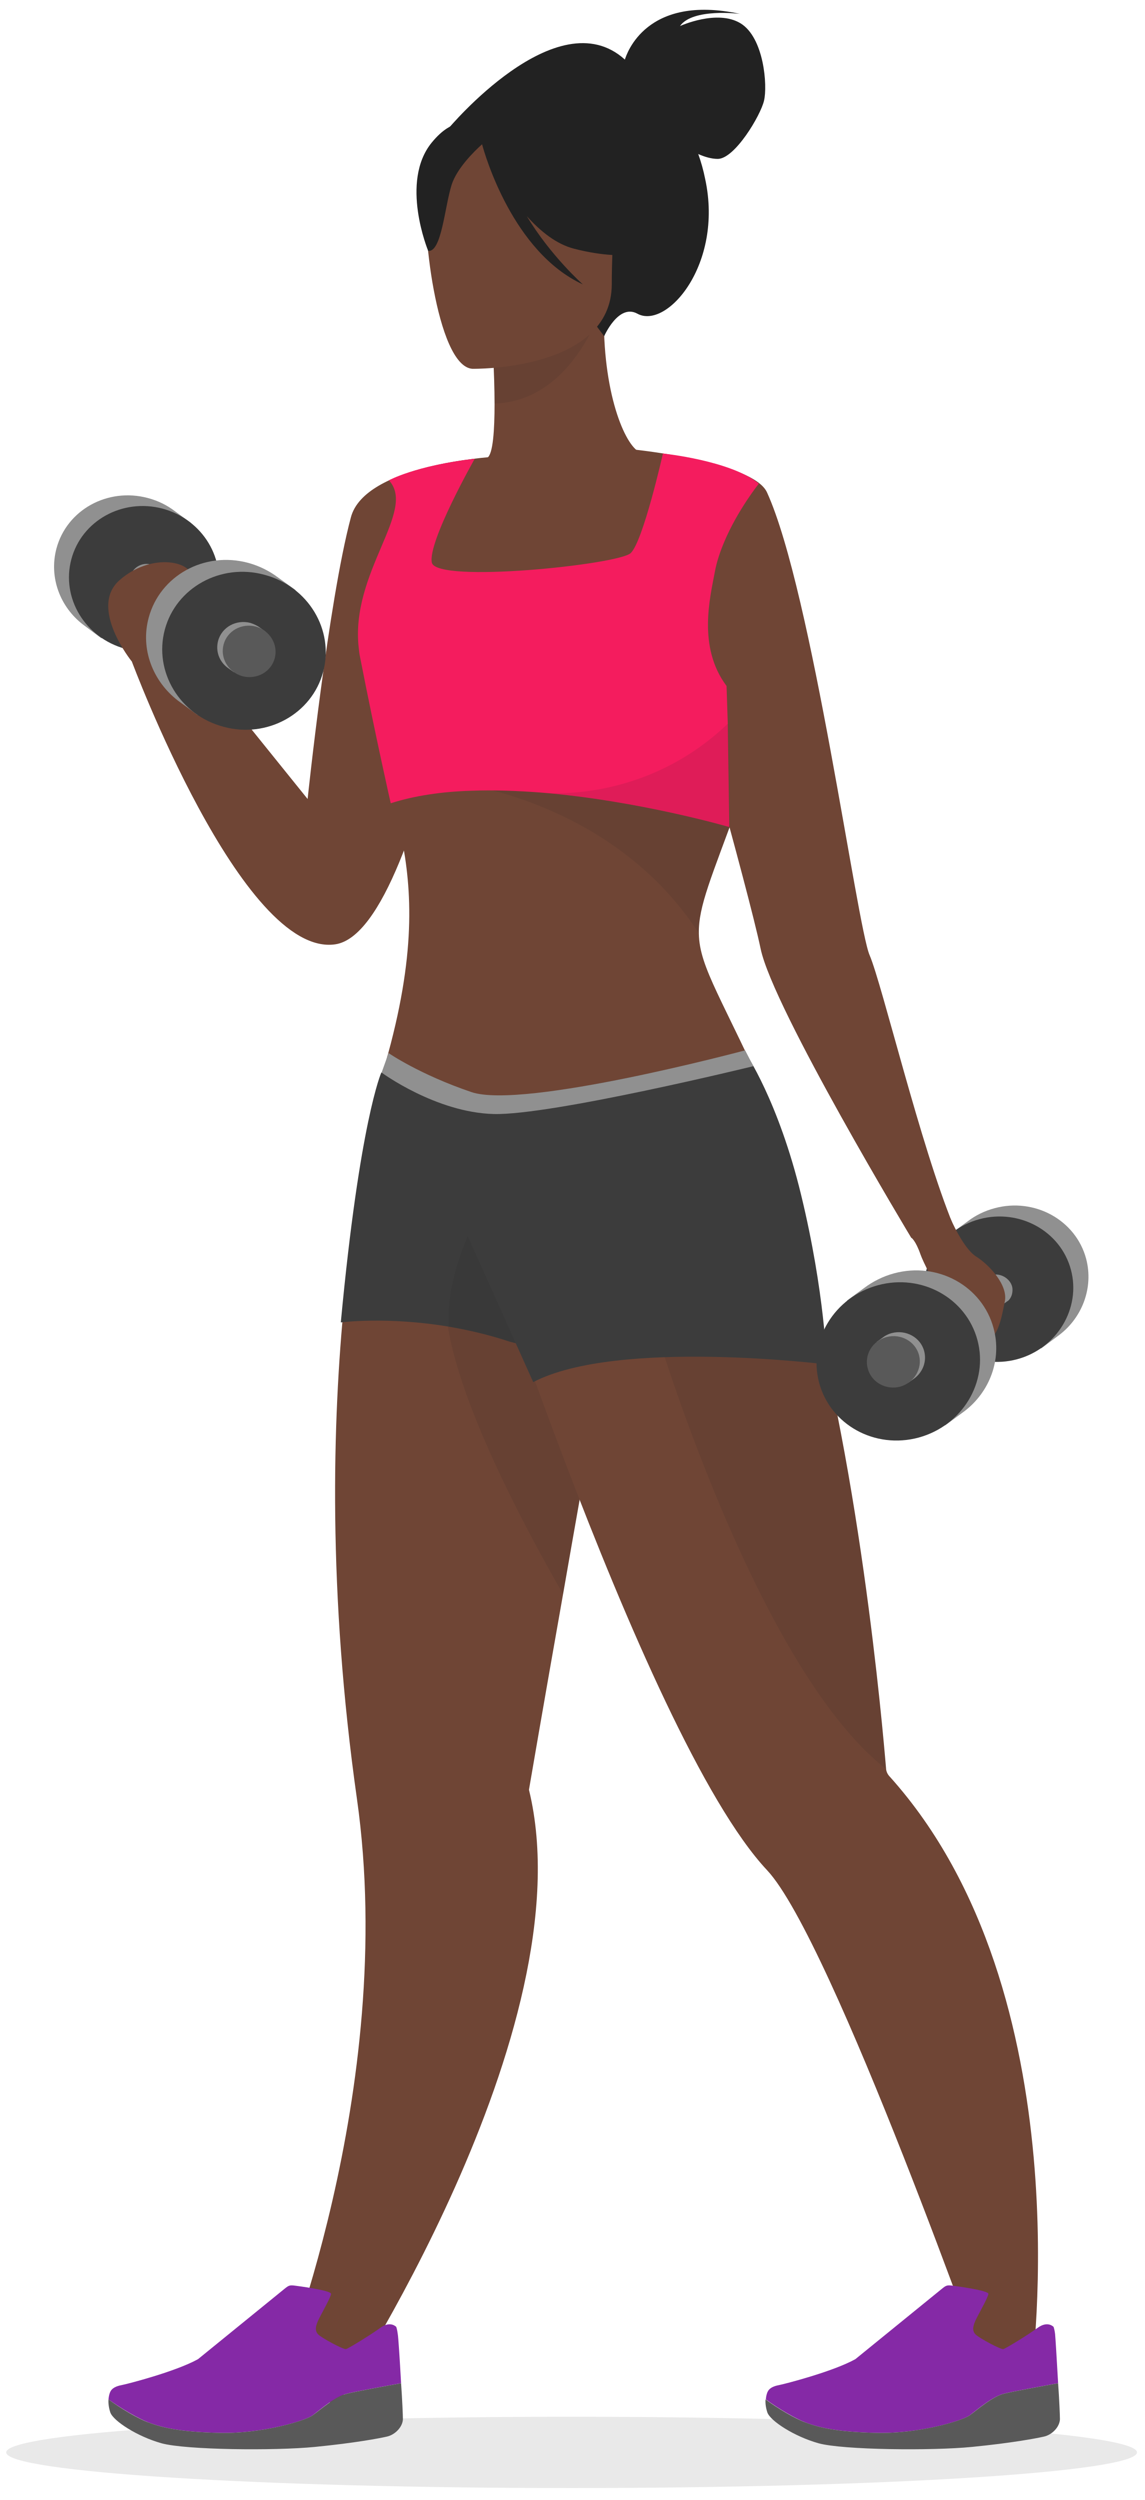 <svg width="88" height="192" viewBox="0 0 88 192" fill="none" xmlns="http://www.w3.org/2000/svg">
<path opacity="0.1" d="M43.93 191.098C67.929 191.098 87.384 189.872 87.384 188.36C87.384 186.848 67.929 185.622 43.93 185.622C19.931 185.622 0.476 186.848 0.476 188.36C0.476 189.872 19.931 191.098 43.93 191.098Z" fill="#222222"/>
<path d="M37.893 35.09C37.893 35.09 28.018 35.675 26.965 39.746C25.233 46.228 23.642 61.368 23.642 61.368L13.697 49.036L10.117 50.768C10.117 50.768 18.611 73.583 25.771 72.53C32.932 71.453 37.893 35.09 37.893 35.09Z" fill="#6F4535"/>
<path d="M59.327 85.166C55.56 76.742 53.758 74.355 53.711 71.711C53.664 69.605 54.694 67.358 56.706 61.813C57.174 60.502 57.502 59.168 57.712 57.811C59.304 47.117 53.126 35.558 49.265 34.762C48.189 34.481 46.387 30.62 46.41 24.396L45.919 24.49L37.822 26.081C37.822 26.081 38.01 28.631 38.01 31.018C38.01 33.007 37.893 34.903 37.448 35.16C36.863 35.207 36.512 35.254 36.512 35.254C36.512 35.254 29.773 44.637 29.188 53.342C28.626 62.07 34.593 65.837 29.141 83.27C23.595 101.031 61.41 89.822 59.327 85.166Z" fill="#6F4535"/>
<path d="M56.917 1.792C55.115 0.692 52.26 2.002 52.26 2.002C53.243 0.598 56.87 1.066 56.87 1.066C49.663 -0.478 48.165 4.132 48.025 4.576C42.807 -0.151 34.429 9.911 34.429 9.911L46.434 25.823C46.434 25.823 47.533 23.296 48.984 24.092C51.231 25.332 55.606 20.324 54.202 13.772C54.062 13.07 53.875 12.415 53.664 11.83C54.132 12.041 54.67 12.205 55.162 12.205C56.472 12.205 58.461 8.858 58.719 7.735C58.999 6.589 58.719 2.891 56.917 1.792Z" fill="#222222"/>
<path opacity="0.1" d="M37.822 26.057C37.822 26.057 38.01 28.608 38.01 30.995C42.549 30.854 44.936 26.736 45.919 24.443L37.822 26.057Z" fill="#222222"/>
<path d="M46.761 23.577C46.761 23.577 49.125 19.833 49.71 16.627C50.107 14.334 48.961 5.84 40.42 7.08C40.42 7.08 37.939 7.314 35.623 8.905C33.774 10.145 31.107 12.86 34.078 20.254L34.851 22.758L46.761 23.577Z" fill="#222222"/>
<path d="M36.301 28.327C36.301 28.327 47.019 28.514 47.019 21.822C47.019 15.153 48.423 10.66 41.566 10.286C34.71 9.911 33.4 12.439 32.838 14.662C32.323 16.885 33.517 28.117 36.301 28.327Z" fill="#6F4535"/>
<path d="M43.275 122.442C41.754 131.03 40.654 137.465 40.654 137.465C45.147 155.881 25.912 184.709 25.912 184.709L21.279 183.048C21.279 183.048 30.615 160.584 27.433 138.167C22.94 106.483 28.884 85.259 28.884 85.259L47.931 91.414L48.82 91.694C47.136 100.68 44.936 112.895 43.275 122.442Z" fill="#6F4535"/>
<path opacity="0.1" d="M56.706 61.789C54.694 67.335 53.664 69.605 53.711 71.687C47.299 61.766 35.74 60.268 35.74 60.268L57.689 57.764C57.502 59.122 57.174 60.479 56.706 61.789Z" fill="#222222"/>
<path d="M48.727 34.528C48.727 34.528 57.9 35.464 58.953 37.828C62.416 45.433 65.856 71.126 66.838 73.372C67.798 75.619 70.746 87.997 73.273 94.128L70.044 95.087C70.044 95.087 59.421 77.467 58.461 72.881C57.502 68.294 52.213 49.668 52.213 49.668L48.727 34.528Z" fill="#6F4535"/>
<path d="M55.934 55.565L56.051 63.521C56.051 63.521 49.054 61.485 41.613 60.877C39.788 60.736 37.939 60.666 36.161 60.736C33.961 60.806 31.855 61.111 30.03 61.696C30.03 61.696 28.86 56.548 27.667 50.44C27.62 50.23 27.597 49.996 27.573 49.785C26.895 43.958 32.066 39.232 29.89 36.892C29.89 36.892 31.902 35.768 36.489 35.23C36.489 35.23 32.862 41.618 33.189 43.21C33.517 44.824 47.51 43.373 48.469 42.484C49.429 41.595 50.95 34.832 50.95 34.832C50.95 34.832 56.191 35.371 58.321 37.149C58.321 37.149 56.683 39.185 55.653 41.642C55.349 42.367 55.092 43.116 54.951 43.865C54.577 45.877 53.594 49.691 55.84 52.687L55.934 55.565Z" fill="#F41C5E"/>
<path opacity="0.1" d="M46.902 101.827C45.217 110.812 44.959 112.871 43.275 122.442C32.815 104.19 34.359 99.416 34.359 99.416L46.902 101.827Z" fill="#222222"/>
<path d="M79.264 182.393L76.128 183.516C76.128 183.516 63.96 148.978 58.953 143.642C49.288 133.346 35.085 88.489 35.085 88.489L54.296 82.264C57.151 85.025 59.467 90.197 61.316 96.281C66.019 111.631 67.845 132.808 68.102 135.874C68.125 136.108 68.242 136.318 68.406 136.482C83.359 153.143 79.264 182.393 79.264 182.393Z" fill="#6F4535"/>
<path d="M42.292 103.862L39.156 103.043C37.542 102.505 35.974 102.154 34.5 101.897C29.773 101.101 26.193 101.569 26.193 101.569C27.643 86.102 29.305 82.381 29.305 82.381L31.341 82.264L36.676 93.332L42.292 103.862Z" fill="#3C3C3C"/>
<path opacity="0.1" d="M42.292 103.862L39.156 103.043C37.542 102.505 35.974 102.154 34.5 101.897C34.289 98.925 35.482 95.743 36.699 93.332L42.292 103.862Z" fill="#222222"/>
<path opacity="0.1" d="M68.102 135.874C58.04 128.011 50.271 101.663 50.271 101.663L61.316 96.257C66.019 111.631 67.845 132.808 68.102 135.874Z" fill="#222222"/>
<path d="M29.749 81.141C29.749 81.141 34.359 84.628 39.016 84.3C43.672 83.972 57.291 80.86 57.291 80.86C57.291 80.86 59.818 84.534 61.573 91.788C63.399 99.299 63.539 104.798 63.539 104.798C63.539 104.798 47.416 102.786 40.981 106.156L29.749 81.141Z" fill="#3C3C3C"/>
<path d="M44.14 19.108C48.633 20.254 50.599 19.061 50.599 19.061C50.599 19.061 49.756 15.036 46.434 11.526C44.749 9.748 37.027 9.631 36.793 9.982C36.091 9.373 34.827 8.952 33.189 10.941C30.709 13.96 32.908 19.271 32.908 19.271C33.938 19.388 34.172 15.902 34.71 14.194C35.108 12.953 36.395 11.666 37.05 11.081C37.261 11.877 39.414 19.365 44.796 21.845C44.796 21.845 42.315 19.646 40.49 16.604C41.543 17.774 42.76 18.757 44.14 19.108Z" fill="#222222"/>
<path d="M83.476 96.679C82.68 93.707 79.521 91.975 76.456 92.794C75.66 93.005 74.958 93.356 74.35 93.824L73.133 94.713C73.133 94.713 71.846 97.966 72.314 99.674C73.11 102.646 80.036 103.558 80.036 103.558L81.417 102.529C83.172 101.195 84.061 98.902 83.476 96.679Z" fill="#909090"/>
<path d="M82.306 97.521C81.51 94.549 78.351 92.818 75.286 93.637C72.22 94.456 70.348 97.544 71.144 100.516C71.94 103.488 75.099 105.22 78.164 104.401C81.229 103.582 83.101 100.493 82.306 97.521Z" fill="#3C3C3C"/>
<path d="M77.813 98.972C77.766 98.317 76.947 97.661 76.081 97.966C75.73 98.083 66.441 103.909 66.441 103.909L68.43 106.366L77.439 99.931C77.439 99.955 77.86 99.65 77.813 98.972Z" fill="#909090"/>
<path d="M14.68 40.168L13.463 39.278C12.855 38.81 12.153 38.459 11.357 38.249C8.268 37.43 5.133 39.161 4.337 42.133C3.752 44.356 4.618 46.626 6.396 47.983L7.777 49.013C7.777 49.013 14.703 48.1 15.499 45.128C15.967 43.397 14.68 40.144 14.68 40.168Z" fill="#909090"/>
<path d="M12.504 39.068C9.415 38.249 6.279 39.98 5.484 42.952C4.688 45.924 6.537 48.989 9.625 49.832C12.714 50.651 15.85 48.919 16.645 45.947C17.441 42.976 15.592 39.91 12.504 39.068Z" fill="#3C3C3C"/>
<path d="M11.731 43.397C10.866 43.069 10.047 43.724 10 44.403C9.953 45.082 10.374 45.362 10.374 45.362L19.407 51.797L21.396 49.34C21.372 49.34 12.082 43.537 11.731 43.397Z" fill="#909090"/>
<path d="M10.117 50.791C10.117 50.791 6.794 46.673 9.181 44.567C11.568 42.461 14.656 43.069 14.75 44.309C14.844 45.55 13.697 49.083 13.697 49.083L10.117 50.791Z" fill="#6F4535"/>
<path d="M73.039 93.566C73.039 93.566 74.022 95.883 75.028 96.515C76.035 97.147 77.485 98.714 77.228 99.955C76.971 101.195 76.69 103.114 75.403 103.114C74.116 103.114 71.121 97.427 70.746 96.351C70.372 95.275 70.044 95.064 70.044 95.064L73.039 93.566Z" fill="#6F4535"/>
<path d="M76.362 102.014C75.496 98.785 72.08 96.889 68.71 97.802C67.845 98.036 67.072 98.434 66.417 98.925L65.107 99.884C65.107 99.884 63.703 103.418 64.218 105.266C65.083 108.496 72.642 109.478 72.642 109.478L74.139 108.379C76.058 106.904 77.017 104.424 76.362 102.014Z" fill="#909090"/>
<path d="M75.122 102.926C74.256 99.697 70.84 97.802 67.47 98.714C64.124 99.627 62.088 102.95 62.954 106.202C63.82 109.432 67.236 111.327 70.606 110.414C73.952 109.502 75.988 106.156 75.122 102.926Z" fill="#3C3C3C"/>
<path d="M71.027 103.769C70.746 102.716 69.623 102.107 68.547 102.388C68.266 102.458 68.008 102.599 67.798 102.763L67.377 103.067L67.423 103.137C67.072 103.605 66.909 104.213 67.072 104.822C67.353 105.875 68.476 106.483 69.553 106.202C69.623 106.179 69.693 106.156 69.763 106.132L69.81 106.202L70.302 105.851C70.933 105.36 71.238 104.564 71.027 103.769Z" fill="#909090"/>
<path d="M70.629 104.073C70.348 103.02 69.225 102.412 68.149 102.692C67.049 102.973 66.394 104.073 66.698 105.126C66.979 106.179 68.102 106.787 69.178 106.507C70.255 106.202 70.91 105.126 70.629 104.073Z" fill="#595959"/>
<path d="M11.427 47.445C12.293 44.216 15.709 42.32 19.079 43.233C19.945 43.467 20.717 43.865 21.372 44.356L22.706 45.316C22.706 45.316 24.11 48.849 23.595 50.698C22.729 53.927 15.171 54.91 15.171 54.91L13.674 53.81C11.755 52.336 10.772 49.855 11.427 47.445Z" fill="#909090"/>
<path d="M20.319 44.146C16.973 43.233 13.533 45.128 12.667 48.358C11.802 51.587 13.814 54.933 17.184 55.822C20.53 56.735 23.97 54.839 24.835 51.61C25.701 48.381 23.689 45.035 20.319 44.146Z" fill="#3C3C3C"/>
<path d="M20.366 48.592L20.413 48.521L19.992 48.217C19.781 48.053 19.524 47.936 19.243 47.843C18.143 47.562 17.043 48.17 16.762 49.223C16.552 50.019 16.856 50.815 17.488 51.283L17.979 51.634L18.026 51.563C18.096 51.587 18.166 51.61 18.213 51.634C19.313 51.914 20.413 51.306 20.694 50.253C20.881 49.668 20.717 49.036 20.366 48.592Z" fill="#909090"/>
<path d="M19.664 48.124C18.564 47.843 17.464 48.451 17.184 49.504C16.903 50.557 17.558 51.634 18.634 51.938C19.734 52.219 20.834 51.61 21.115 50.557C21.396 49.504 20.74 48.428 19.664 48.124Z" fill="#595959"/>
<path opacity="0.1" d="M56.074 63.521C56.074 63.521 49.078 61.485 41.637 60.877C41.637 60.877 49.429 61.813 55.934 55.588C55.934 55.588 55.957 55.588 55.957 55.565L56.074 63.521Z" fill="#222222"/>
<path d="M29.328 82.381C29.328 82.381 33.493 85.447 37.939 85.564C42.385 85.681 57.9 81.89 57.9 81.89L57.268 80.673C57.268 80.673 40.233 85.236 36.231 83.879C32.23 82.522 29.866 80.884 29.866 80.884L29.328 82.381Z" fill="#909090"/>
<path d="M61.924 186.067C62.931 186.441 64.264 186.792 67.423 186.862C70.582 186.932 73.952 185.95 74.537 185.505C75.122 185.06 76.292 184.054 77.181 183.844C77.836 183.68 80.153 183.259 81.323 183.048C81.229 181.34 81.112 179.468 81.089 179.257C81.042 178.883 80.972 178.719 80.972 178.719C80.972 178.719 80.527 178.228 79.755 178.789C78.983 179.351 77.298 180.38 77.111 180.427C76.924 180.474 75.262 179.585 74.982 179.304C74.701 179.023 74.748 178.649 75.075 178.017C75.403 177.385 75.918 176.473 75.964 176.192C76.011 175.911 73.25 175.56 73.25 175.56C72.759 175.49 72.712 175.537 72.361 175.817C72.01 176.098 65.739 181.199 65.739 181.199C64.007 182.159 60.333 183.095 59.982 183.165C59.631 183.235 59.21 183.329 59.023 183.656C58.929 183.82 58.882 184.031 58.859 184.288C59.772 184.967 61.129 185.762 61.924 186.067Z" fill="#8529A6"/>
<path d="M81.463 185.809C81.463 185.552 81.417 184.358 81.323 183.048C80.153 183.259 77.836 183.68 77.181 183.844C76.292 184.054 75.145 185.06 74.537 185.505C73.929 185.95 70.559 186.932 67.423 186.862C64.264 186.792 62.931 186.441 61.924 186.067C61.129 185.786 59.748 184.967 58.836 184.288C58.812 184.592 58.859 184.943 58.976 185.294C59.21 185.95 61.059 187.143 62.907 187.658C64.756 188.173 71.612 188.243 74.701 187.939C77.79 187.634 79.638 187.283 80.247 187.143C80.855 187.003 81.44 186.418 81.463 185.809Z" fill="#595959"/>
<path d="M11.427 186.067C12.433 186.441 13.767 186.792 16.926 186.862C20.085 186.932 23.455 185.95 24.04 185.505C24.625 185.06 25.771 184.054 26.684 183.844C27.339 183.68 29.656 183.259 30.826 183.048C30.732 181.34 30.615 179.468 30.568 179.257C30.522 178.883 30.451 178.719 30.451 178.719C30.451 178.719 30.007 178.228 29.235 178.789C28.462 179.351 26.778 180.38 26.59 180.427C26.403 180.474 24.742 179.585 24.461 179.304C24.18 179.023 24.227 178.649 24.555 178.017C24.882 177.385 25.397 176.473 25.444 176.192C25.491 175.911 22.729 175.56 22.729 175.56C22.238 175.49 22.191 175.537 21.84 175.817C21.489 176.098 15.218 181.199 15.218 181.199C13.486 182.159 9.813 183.095 9.462 183.165C9.111 183.235 8.689 183.329 8.502 183.656C8.409 183.82 8.362 184.031 8.338 184.288C9.274 184.967 10.632 185.762 11.427 186.067Z" fill="#8529A6"/>
<path d="M30.966 185.809C30.966 185.552 30.919 184.358 30.826 183.048C29.656 183.259 27.339 183.68 26.684 183.844C25.795 184.054 24.648 185.06 24.04 185.505C23.431 185.95 20.085 186.932 16.926 186.862C13.767 186.792 12.433 186.441 11.427 186.067C10.632 185.786 9.251 184.967 8.338 184.288C8.315 184.592 8.362 184.943 8.479 185.294C8.713 185.95 10.561 187.143 12.41 187.658C14.259 188.173 21.115 188.243 24.204 187.939C27.292 187.634 29.141 187.283 29.749 187.143C30.358 187.003 30.943 186.418 30.966 185.809Z" fill="#595959"/>
</svg>
